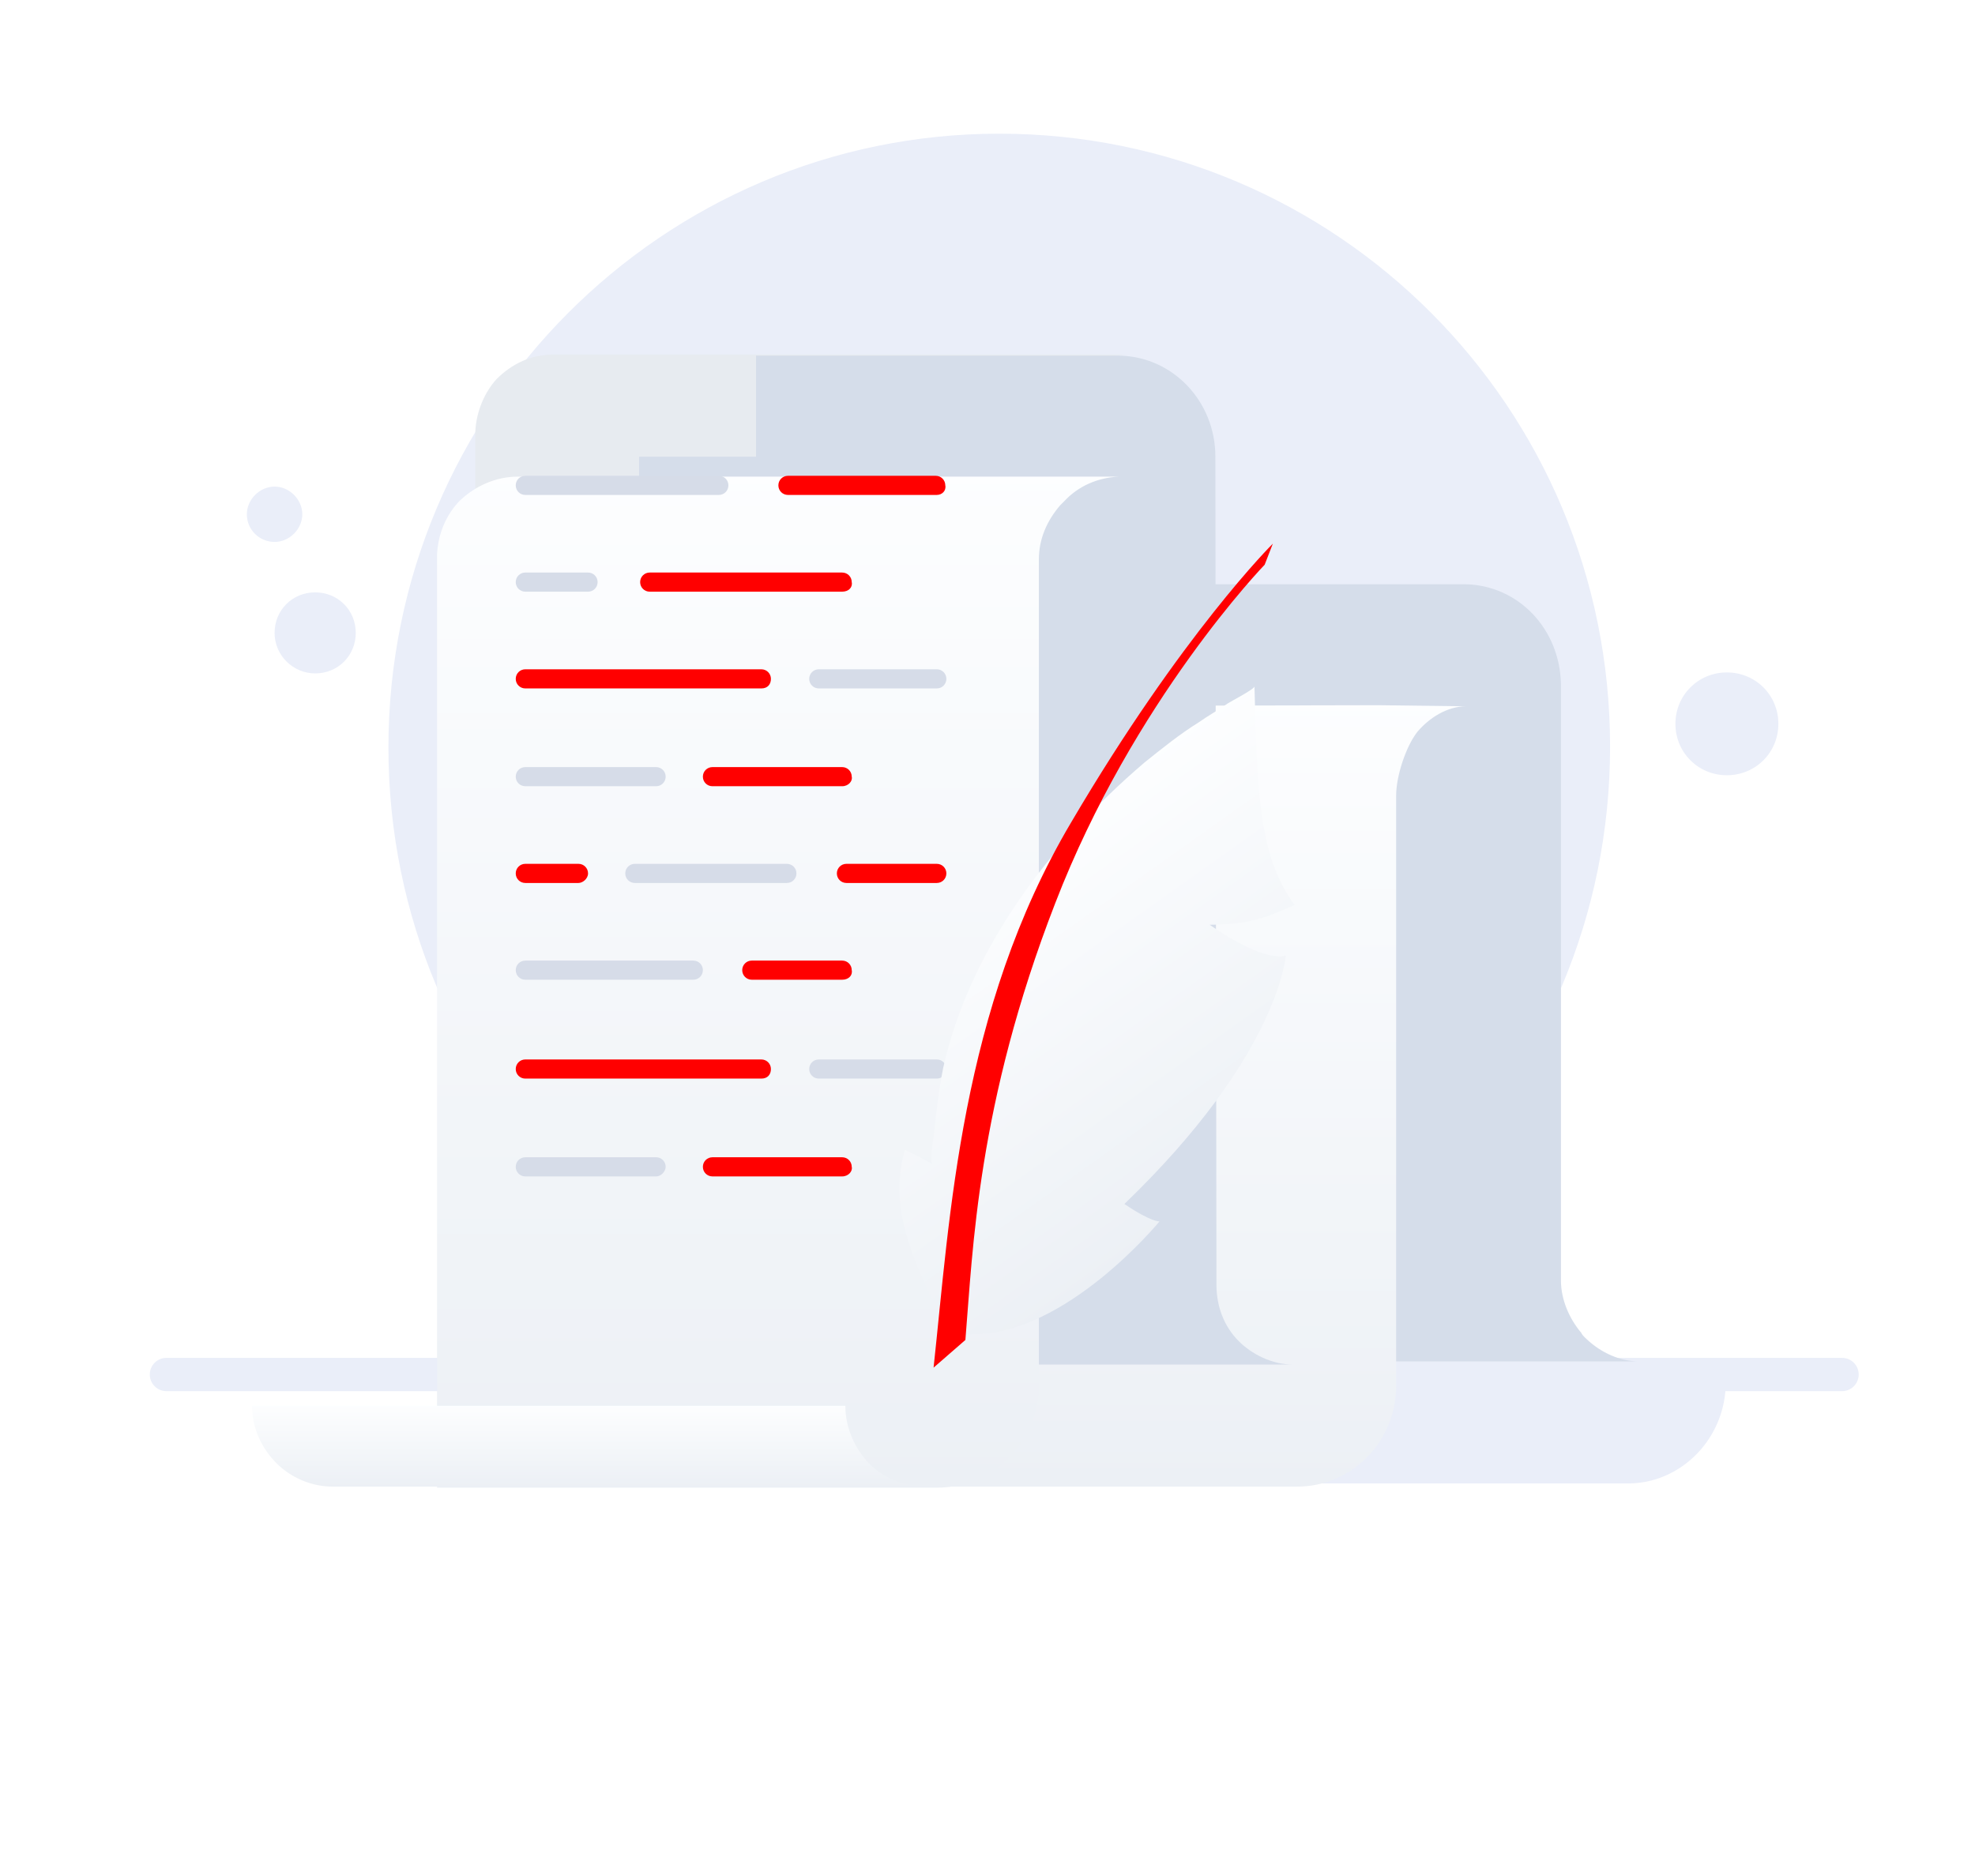 <svg width="100" height="95" viewBox="0 0 178 145" fill="none" xmlns="http://www.w3.org/2000/svg">
<path d="M90.059 110.58C120.485 110.58 145.111 85.808 145.111 55.245C145.111 24.682 120.485 0 90.059 0C59.723 0 35.008 24.771 35.008 55.334C35.008 85.897 59.723 110.58 90.059 110.58Z" fill="#EAEEF9"/>
<path fillRule="evenodd" clip-rule="evenodd" d="M13.5 111.847C13.5 111.018 14.172 110.347 15 110.347H166.018C166.846 110.347 167.518 111.018 167.518 111.847C167.518 112.675 166.846 113.347 166.018 113.347H15C14.172 113.347 13.5 112.675 13.5 111.847Z" fill="#EAEEF9"/>
<path d="M28.405 48.651C30.457 48.651 32.063 47.048 32.063 44.998C32.063 42.949 30.457 41.345 28.405 41.345C26.353 41.345 24.747 42.949 24.747 44.998C24.747 47.048 26.442 48.651 28.405 48.651Z" fill="#EAEEF9"/>
<path d="M24.747 36.8C26.085 36.8 27.245 35.642 27.245 34.305C27.245 32.969 26.085 31.811 24.747 31.811C23.409 31.811 22.248 32.969 22.248 34.305C22.248 35.731 23.409 36.8 24.747 36.8Z" fill="#EAEEF9"/>
<path d="M155.639 57.829C158.227 57.829 160.279 55.78 160.279 53.196C160.279 50.612 158.227 48.562 155.639 48.562C153.052 48.562 151 50.612 151 53.196C151 55.78 153.052 57.829 155.639 57.829Z" fill="#EAEEF9"/>
<g filter="url(#filter0_d)">
<path d="M145.378 101.56H155.536C155.536 106.543 151.607 110.568 146.911 110.664C146.911 110.664 146.816 110.664 146.72 110.664H116.054V101.656H139.341L145.378 101.56Z" fill="#EAEEF9"/>
</g>
<path d="M142.791 108.46C142.695 108.364 142.599 108.268 142.504 108.076C141.449 106.831 140.683 105.106 140.683 103.381V49.62C140.587 44.637 136.85 40.708 132.058 40.612C132.058 40.612 131.962 40.612 131.866 40.612H101.297V49.62H88.839V102.806C88.935 104.626 89.701 106.351 90.755 107.501C94.78 111.622 91.139 110.664 95.739 110.664H147.487C145.666 110.568 144.037 109.705 142.791 108.46Z" fill="#D5DDEA"/>
<g filter="url(#filter1_d)">
<path d="M132.154 40.612C130.429 40.612 128.8 41.666 127.746 42.912C126.692 44.254 125.829 46.937 125.829 48.662V101.847C125.829 106.926 121.804 110.951 116.917 110.951H74.081V47.32C74.177 45.499 74.944 43.775 75.998 42.625C77.339 41.283 78.585 40.612 80.502 40.612L124.2 40.516L131.866 40.612C132.058 40.612 132.058 40.612 132.154 40.612Z" fill="url(#paint0_linear)"/>
</g>
<path d="M101.488 19.913C99.667 20.009 98.038 20.871 96.793 22.021C96.697 22.117 96.601 22.213 96.505 22.405C95.451 23.65 94.588 25.471 94.588 27.196V59.203H42.84V26.813C42.936 24.992 43.703 23.267 44.757 22.117C46.099 20.776 47.824 19.913 49.836 19.913H101.488Z" fill="#E7EBF0"/>
<path d="M111.646 108.843C110.304 107.501 109.634 105.681 109.634 103.764L109.538 29.113C109.538 24.13 105.705 20.105 100.913 20.009C100.913 20.009 100.817 20.009 100.722 20.009H100.338H100.147H70.056H68.139V29.113H57.598V52.208H58.461V103.764C58.461 105.776 59.323 107.693 60.473 108.843C61.719 110.28 63.54 110.951 65.36 110.951H116.533C114.617 110.951 112.796 109.993 111.646 108.843Z" fill="#D5DDEA"/>
<g filter="url(#filter2_d)">
<path d="M100.817 19.913C98.901 20.009 97.176 20.776 95.93 22.117C95.834 22.213 95.739 22.309 95.547 22.5C94.397 23.842 93.63 25.471 93.63 27.388V101.752C93.63 106.926 89.51 111.047 84.431 111.047H39.391V26.909C39.486 24.992 40.253 23.267 41.499 22.021C42.84 20.776 44.661 19.913 46.674 19.913H91.905H100.53C100.626 19.913 100.722 19.913 100.817 19.913Z" fill="url(#paint1_linear)"/>
</g>
<path d="M84.43 32.563H71.014C70.535 32.563 70.152 32.179 70.152 31.7C70.152 31.221 70.535 30.838 71.014 30.838H84.335C84.814 30.838 85.197 31.221 85.197 31.7C85.293 32.179 84.91 32.563 84.43 32.563Z" fill="#FF0000"/>
<path d="M64.785 32.563H47.344C46.865 32.563 46.482 32.179 46.482 31.7C46.482 31.221 46.865 30.838 47.344 30.838H64.785C65.265 30.838 65.648 31.221 65.648 31.7C65.648 32.179 65.265 32.563 64.785 32.563Z" fill="#D6DCE8"/>
<path d="M75.901 41.283H58.556C58.077 41.283 57.694 40.9 57.694 40.421C57.694 39.941 58.077 39.558 58.556 39.558H75.901C76.381 39.558 76.764 39.941 76.764 40.421C76.86 40.9 76.477 41.283 75.901 41.283Z" fill="#FF0000"/>
<path d="M52.998 41.283H47.344C46.865 41.283 46.482 40.9 46.482 40.421C46.482 39.941 46.865 39.558 47.344 39.558H52.998C53.477 39.558 53.861 39.941 53.861 40.421C53.861 40.9 53.477 41.283 52.998 41.283Z" fill="#D6DCE8"/>
<path d="M84.431 50.004H73.794C73.314 50.004 72.931 49.62 72.931 49.141C72.931 48.662 73.314 48.279 73.794 48.279H84.431C84.91 48.279 85.293 48.662 85.293 49.141C85.293 49.62 84.91 50.004 84.431 50.004Z" fill="#D6DCE8"/>
<path d="M68.619 50.004H47.344C46.865 50.004 46.482 49.62 46.482 49.141C46.482 48.662 46.865 48.279 47.344 48.279H68.619C69.098 48.279 69.481 48.662 69.481 49.141C69.481 49.62 69.194 50.004 68.619 50.004Z" fill="#FF0000"/>
<path d="M75.902 58.82H64.211C63.731 58.82 63.348 58.437 63.348 57.958C63.348 57.478 63.731 57.095 64.211 57.095H75.902C76.381 57.095 76.764 57.478 76.764 57.958C76.86 58.341 76.477 58.82 75.902 58.82Z" fill="#FF0000"/>
<path d="M59.132 58.82H47.344C46.865 58.82 46.482 58.437 46.482 57.958C46.482 57.478 46.865 57.095 47.344 57.095H59.132C59.611 57.095 59.994 57.478 59.994 57.958C59.994 58.437 59.611 58.82 59.132 58.82Z" fill="#D6DCE8"/>
<path d="M84.431 67.54H76.285C75.806 67.54 75.423 67.157 75.423 66.678C75.423 66.199 75.806 65.815 76.285 65.815H84.431C84.91 65.815 85.293 66.199 85.293 66.678C85.293 67.157 84.91 67.54 84.431 67.54Z" fill="#FF0000"/>
<path d="M70.919 67.54H57.215C56.736 67.54 56.352 67.157 56.352 66.678C56.352 66.199 56.736 65.815 57.215 65.815H70.919C71.398 65.815 71.781 66.199 71.781 66.678C71.781 67.157 71.398 67.54 70.919 67.54Z" fill="#D6DCE8"/>
<path d="M52.136 67.54H47.344C46.865 67.54 46.482 67.157 46.482 66.678C46.482 66.199 46.865 65.815 47.344 65.815H52.136C52.615 65.815 52.998 66.199 52.998 66.678C52.998 67.157 52.519 67.54 52.136 67.54Z" fill="#FF0000"/>
<path d="M84.431 85.173H73.794C73.314 85.173 72.931 84.79 72.931 84.311C72.931 83.832 73.314 83.448 73.794 83.448H84.431C84.91 83.448 85.293 83.832 85.293 84.311C85.293 84.79 84.91 85.173 84.431 85.173Z" fill="#D6DCE8"/>
<path d="M68.619 85.173H47.344C46.865 85.173 46.482 84.79 46.482 84.311C46.482 83.832 46.865 83.448 47.344 83.448H68.619C69.098 83.448 69.481 83.832 69.481 84.311C69.481 84.79 69.194 85.173 68.619 85.173Z" fill="#FF0000"/>
<path d="M75.902 93.99H64.211C63.731 93.99 63.348 93.606 63.348 93.127C63.348 92.648 63.731 92.264 64.211 92.264H75.902C76.381 92.264 76.764 92.648 76.764 93.127C76.86 93.51 76.477 93.99 75.902 93.99Z" fill="#FF0000"/>
<path d="M59.132 93.99H47.344C46.865 93.99 46.482 93.606 46.482 93.127C46.482 92.648 46.865 92.264 47.344 92.264H59.132C59.611 92.264 59.994 92.648 59.994 93.127C59.994 93.51 59.611 93.99 59.132 93.99Z" fill="#D6DCE8"/>
<path d="M75.901 76.261H67.756C67.277 76.261 66.894 75.877 66.894 75.398C66.894 74.919 67.277 74.536 67.756 74.536H75.901C76.381 74.536 76.764 74.919 76.764 75.398C76.86 75.877 76.477 76.261 75.901 76.261Z" fill="#FF0000"/>
<path d="M62.486 76.261H47.344C46.865 76.261 46.482 75.877 46.482 75.398C46.482 74.919 46.865 74.536 47.344 74.536H62.486C62.965 74.536 63.348 74.919 63.348 75.398C63.348 75.877 62.965 76.261 62.486 76.261Z" fill="#D6DCE8"/>
<g filter="url(#filter3_d)">
<path d="M64.306 103.668H76.189C76.189 105.681 77.052 107.502 78.297 108.843C79.639 110.185 81.46 110.951 83.376 110.951H29.999C27.987 110.951 26.166 110.089 24.92 108.843C23.579 107.502 22.716 105.681 22.716 103.668H57.886C57.886 103.668 64.498 103.668 64.306 103.668Z" fill="url(#paint2_linear)"/>
</g>
<g filter="url(#filter4_d)">
<path d="M85.759 97.307C80.256 87.619 80.739 83.762 81.544 80.592C82.967 81.262 84.034 81.879 84.034 81.879C83.785 81.75 84.097 79.695 84.132 79.518C84.373 77.36 84.579 75.381 84.997 73.25C87.372 62.548 94.651 52.946 103.11 45.714C104.738 44.404 106.367 43.094 108.032 42.064C108.881 41.461 109.803 40.959 110.653 40.355C110.865 40.204 113.204 39.001 113.061 38.797C113.31 48.703 113.508 54.216 116.683 58.53C113.883 59.756 112.5 60.28 109.021 60.307C114.253 63.923 115.883 63.071 115.883 63.071C115.883 63.071 115.312 72.032 101.337 85.475C103.758 87.117 104.503 87.046 104.503 87.046C104.503 87.046 96.091 97.301 87.605 97.218C85.759 97.307 85.759 97.307 85.759 97.307Z" fill="url(#paint3_linear)"/>
</g>
<path d="M84.14 111.227C85.617 97.651 86.543 78.967 96.528 62.096C106.547 45.048 114.718 36.952 114.718 36.952L113.98 38.852C113.98 38.852 102.167 51.062 95.099 69.375C88.065 87.51 87.687 100.611 87.007 108.732C84.14 111.227 84.14 111.227 84.14 111.227Z" fill="#FF0000"/>
<defs>
<filter id="filter0_d" x="94.054" y="90.56" width="83.482" height="53.104" filterUnits="userSpaceOnUse" color-interpolation-filters="sRGB">
<feFlood flood-opacity="0" result="BackgroundImageFix"/>
<feColorMatrix in="SourceAlpha" type="matrix" values="0 0 0 0 0 0 0 0 0 0 0 0 0 0 0 0 0 0 127 0" result="hardAlpha"/>
<feOffset dy="11"/>
<feGaussianBlur stdDeviation="11"/>
<feColorMatrix type="matrix" values="0 0 0 0 0.398 0 0 0 0 0.477 0 0 0 0 0.575 0 0 0 0.27 0"/>
<feBlend mode="normal" in2="BackgroundImageFix" result="effect1_dropShadow"/>
<feBlend mode="normal" in="SourceGraphic" in2="effect1_dropShadow" result="shape"/>
</filter>
<filter id="filter1_d" x="52.081" y="29.516" width="102.073" height="114.435" filterUnits="userSpaceOnUse" color-interpolation-filters="sRGB">
<feFlood flood-opacity="0" result="BackgroundImageFix"/>
<feColorMatrix in="SourceAlpha" type="matrix" values="0 0 0 0 0 0 0 0 0 0 0 0 0 0 0 0 0 0 127 0" result="hardAlpha"/>
<feOffset dy="11"/>
<feGaussianBlur stdDeviation="11"/>
<feColorMatrix type="matrix" values="0 0 0 0 0.398 0 0 0 0 0.477 0 0 0 0 0.575 0 0 0 0.27 0"/>
<feBlend mode="normal" in2="BackgroundImageFix" result="effect1_dropShadow"/>
<feBlend mode="normal" in="SourceGraphic" in2="effect1_dropShadow" result="shape"/>
</filter>
<filter id="filter2_d" x="17.391" y="8.913" width="105.427" height="135.134" filterUnits="userSpaceOnUse" color-interpolation-filters="sRGB">
<feFlood flood-opacity="0" result="BackgroundImageFix"/>
<feColorMatrix in="SourceAlpha" type="matrix" values="0 0 0 0 0 0 0 0 0 0 0 0 0 0 0 0 0 0 127 0" result="hardAlpha"/>
<feOffset dy="11"/>
<feGaussianBlur stdDeviation="11"/>
<feColorMatrix type="matrix" values="0 0 0 0 0.398 0 0 0 0 0.477 0 0 0 0 0.575 0 0 0 0.27 0"/>
<feBlend mode="normal" in2="BackgroundImageFix" result="effect1_dropShadow"/>
<feBlend mode="normal" in="SourceGraphic" in2="effect1_dropShadow" result="shape"/>
</filter>
<filter id="filter3_d" x="0.716" y="92.668" width="104.66" height="51.283" filterUnits="userSpaceOnUse" color-interpolation-filters="sRGB">
<feFlood flood-opacity="0" result="BackgroundImageFix"/>
<feColorMatrix in="SourceAlpha" type="matrix" values="0 0 0 0 0 0 0 0 0 0 0 0 0 0 0 0 0 0 127 0" result="hardAlpha"/>
<feOffset dy="11"/>
<feGaussianBlur stdDeviation="11"/>
<feColorMatrix type="matrix" values="0 0 0 0 0.398 0 0 0 0 0.477 0 0 0 0 0.575 0 0 0 0.27 0"/>
<feBlend mode="normal" in2="BackgroundImageFix" result="effect1_dropShadow"/>
<feBlend mode="normal" in="SourceGraphic" in2="effect1_dropShadow" result="shape"/>
</filter>
<filter id="filter4_d" x="59.056" y="27.797" width="79.627" height="102.511" filterUnits="userSpaceOnUse" color-interpolation-filters="sRGB">
<feFlood flood-opacity="0" result="BackgroundImageFix"/>
<feColorMatrix in="SourceAlpha" type="matrix" values="0 0 0 0 0 0 0 0 0 0 0 0 0 0 0 0 0 0 127 0" result="hardAlpha"/>
<feOffset dy="11"/>
<feGaussianBlur stdDeviation="11"/>
<feColorMatrix type="matrix" values="0 0 0 0 0.398 0 0 0 0 0.477 0 0 0 0 0.575 0 0 0 0.27 0"/>
<feBlend mode="normal" in2="BackgroundImageFix" result="effect1_dropShadow"/>
<feBlend mode="normal" in="SourceGraphic" in2="effect1_dropShadow" result="shape"/>
</filter>
<linearGradient id="paint0_linear" x1="103.099" y1="38.887" x2="103.099" y2="111.711" gradientUnits="userSpaceOnUse">
<stop stop-color="#FDFEFF"/>
<stop offset="0.996" stop-color="#ECF0F5"/>
</linearGradient>
<linearGradient id="paint1_linear" x1="70.084" y1="17.805" x2="70.084" y2="112.03" gradientUnits="userSpaceOnUse">
<stop stop-color="#FDFEFF"/>
<stop offset="0.996" stop-color="#ECF0F5"/>
</linearGradient>
<linearGradient id="paint2_linear" x1="53.027" y1="103.5" x2="53.027" y2="111.03" gradientUnits="userSpaceOnUse">
<stop stop-color="#FDFEFF"/>
<stop offset="0.996" stop-color="#ECF0F5"/>
</linearGradient>
<linearGradient id="paint3_linear" x1="89.611" y1="54.071" x2="111.087" y2="84.298" gradientUnits="userSpaceOnUse">
<stop stop-color="#FDFEFF"/>
<stop offset="0.996" stop-color="#ECF0F5"/>
</linearGradient>
</defs>
</svg>
